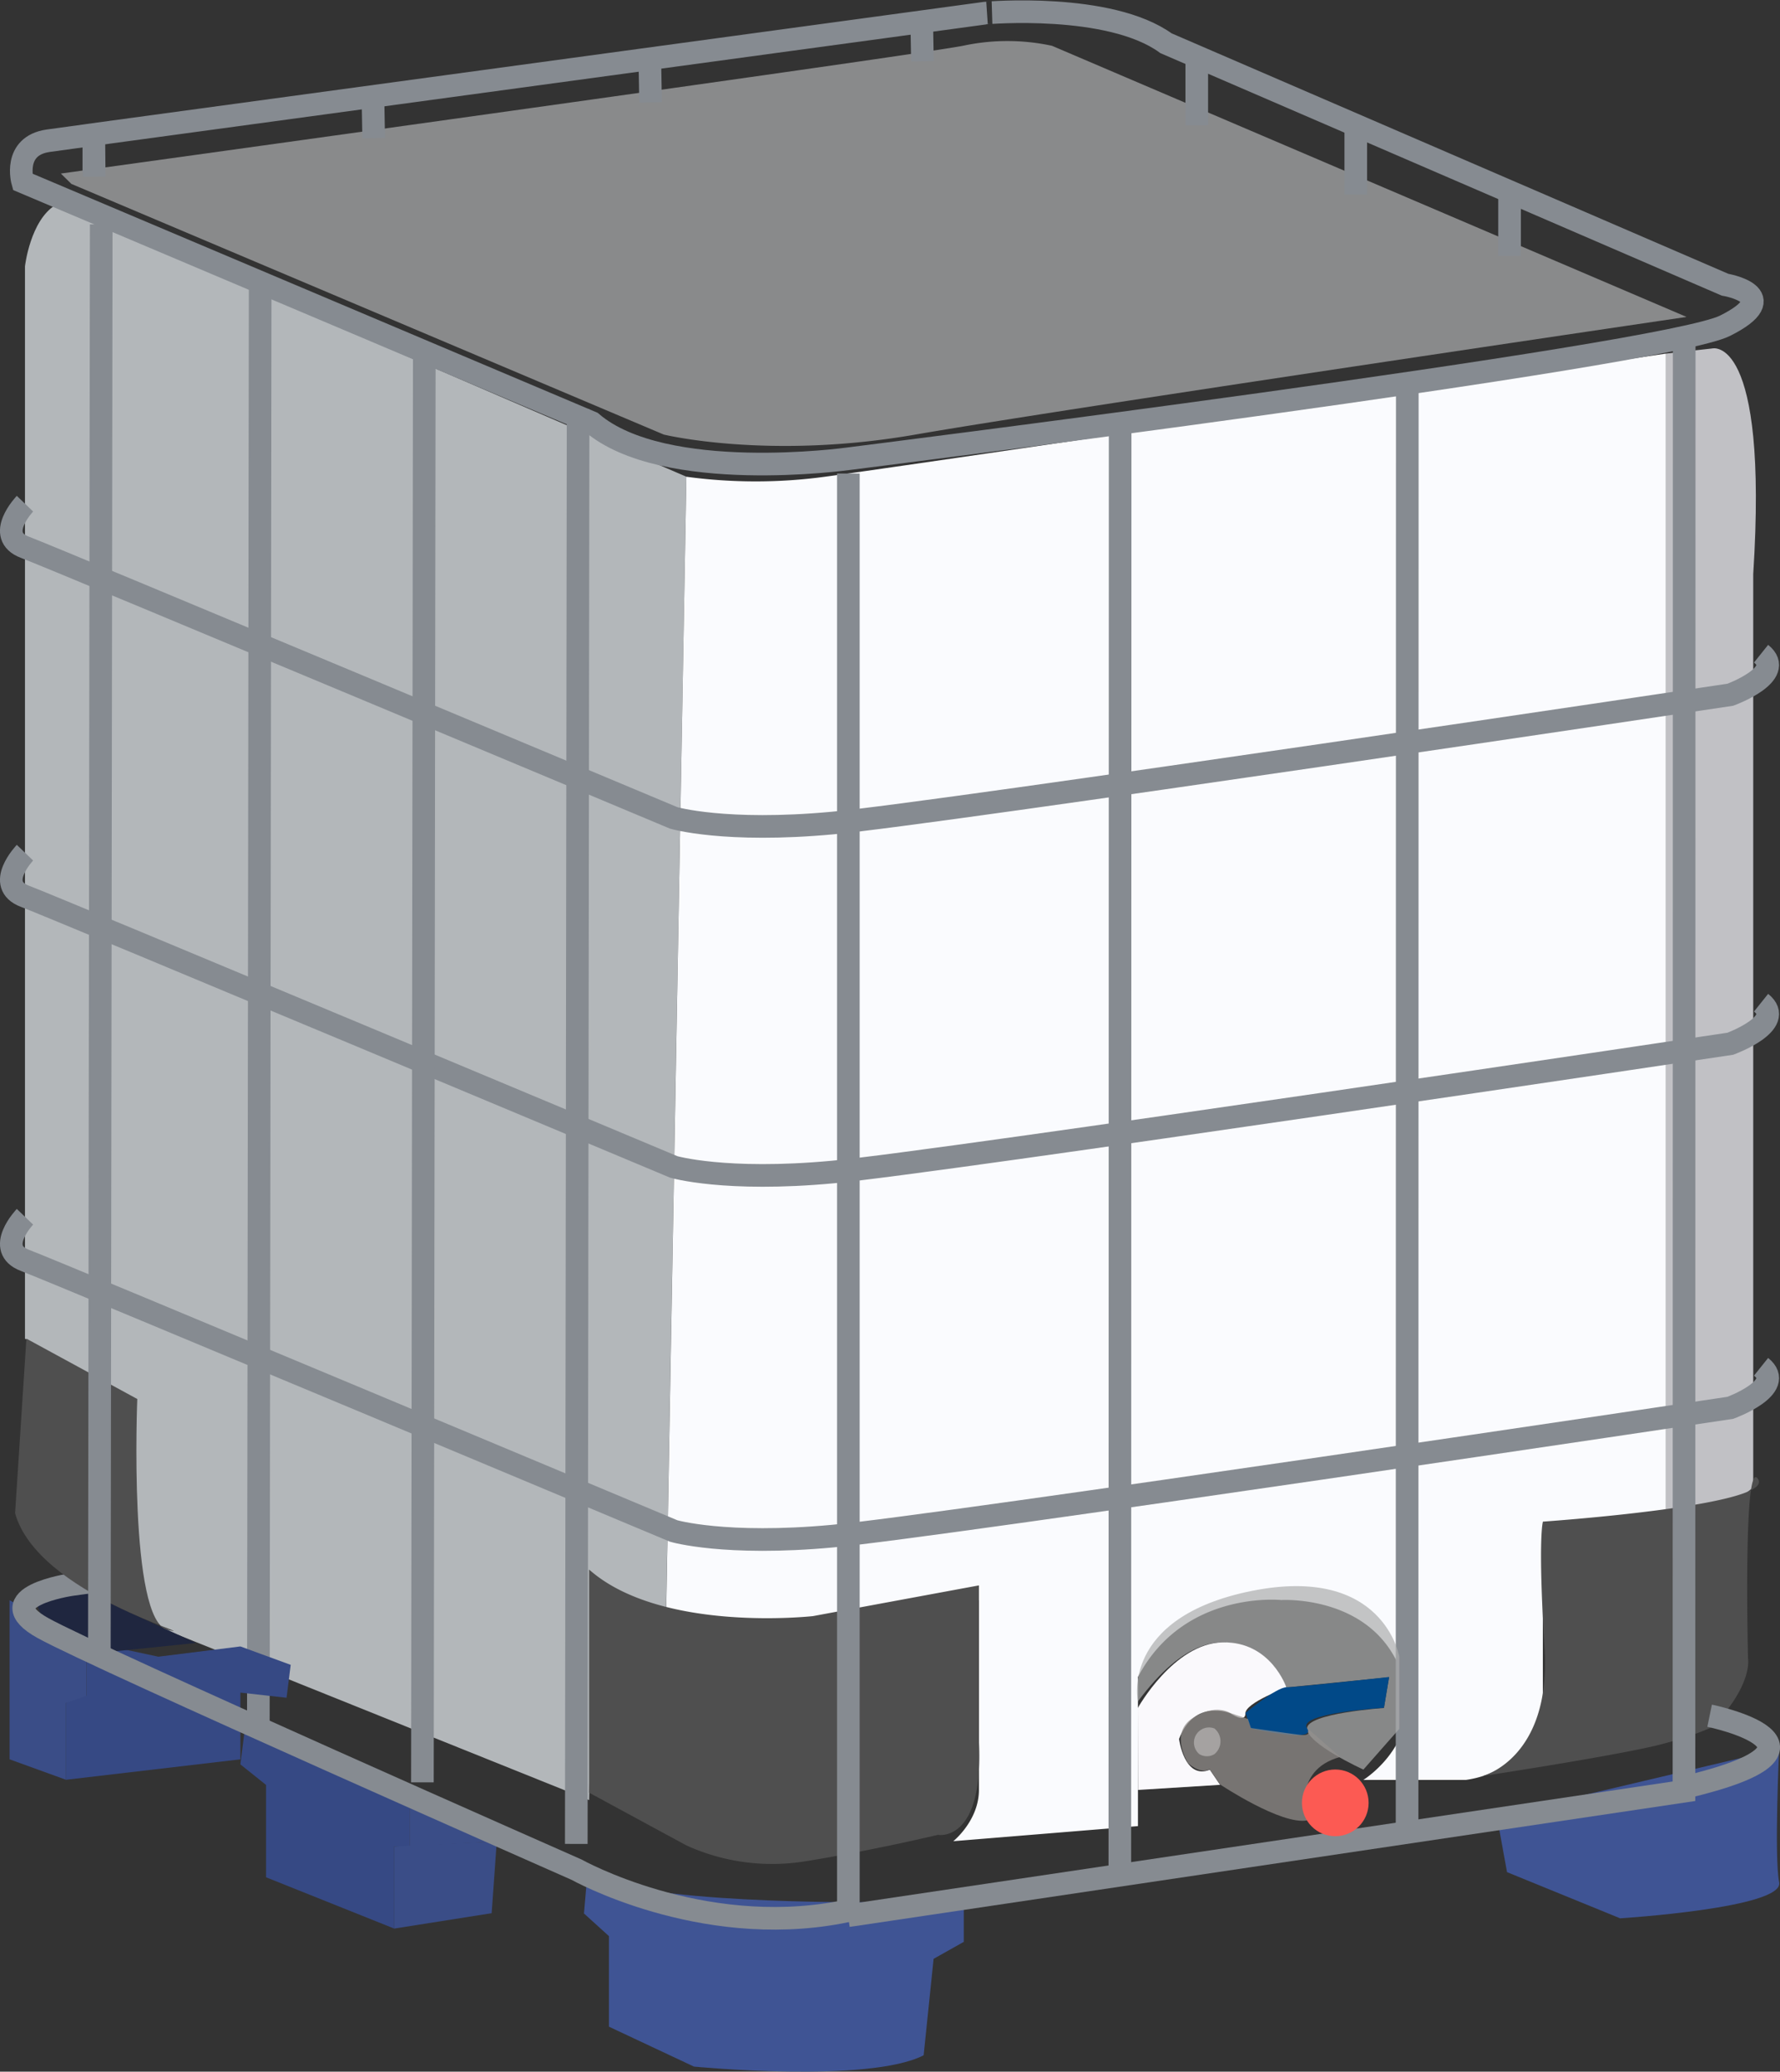 <svg xmlns="http://www.w3.org/2000/svg" viewBox="0 0 235.98 274.54"><rect x="0" y="0" width="235.98" height="274.54" fill="#333333" stroke="none"/><title>tank_left</title><g id="Layer_2" data-name="Layer 2"><g id="Layer_1-2" data-name="Layer 1"><path d="M3.31,177.4V35.3S4,29.19,7.39,27.15L91,63.18,88.3,214.11,78.78,210l-.68,28.55L22.35,216.15s-8.84-3.4-6.12-31.27Z" style="fill:#b3b7ba"/><path d="M91,63.18a68.62,68.62,0,0,0,18.36,0c10.2-1.36,111.5-16.32,111.5-16.32V200.51l-16.32,2V225s-.68,9.52-10.2,10.88h-13.6s8.84-5.44,4.76-15-15.64-8.84-15.64-8.84-12.92-1.36-19,10.2V242l-24.48,2s3.4-2.72,3.4-6.8V212.07l-15.64,2.72s-14.28,4.08-25.83-.68Z" style="fill:#fafbfe"/><path d="M220.87,46.86l6.12-.68s7.48-2,5.44,29.91v121s-4.08,4.08-11.56,3.4Z" style="fill:#c1c1c5"/><path d="M9.46,24.37,88,57.59s13.9,3.39,33.37,0S223.59,42,223.59,42L139.47,6.07a28,28,0,0,0-11.82,0C120.7,7.42,8.07,23,8.07,23Z" style="fill:#898a8b"/><path d="M3.31,66.75s-4.08,4.25,0,5.78,86,35.86,86,35.86,6.8,2,21.08.68,119-17,119-17,7.48-2.72,4.08-5.44" style="fill:none;stroke:#868b91;stroke-miterlimit:10;stroke-width:3px"/><path d="M3.31,113s-4.08,4.25,0,5.78,86,35.86,86,35.86,6.8,2,21.08.68,119-17,119-17,7.48-2.72,4.08-5.44" style="fill:none;stroke:#868b91;stroke-miterlimit:10;stroke-width:3px"/><path d="M3.31,161.25s-4.08,4.25,0,5.78,86,35.86,86,35.86,6.8,2,21.08.68,119-17,119-17,7.48-2.72,4.08-5.44" style="fill:none;stroke:#868b91;stroke-miterlimit:10;stroke-width:3px"/><line x1="34.49" y1="37.9" x2="34.25" y2="228.05" style="fill:none;stroke:#868b91;stroke-miterlimit:10;stroke-width:3px"/><line x1="56.25" y1="46.06" x2="56" y2="236.2" style="fill:none;stroke:#868b91;stroke-miterlimit:10;stroke-width:3px"/><line x1="76.64" y1="54.22" x2="76.4" y2="244.36" style="fill:none;stroke:#868b91;stroke-miterlimit:10;stroke-width:3px"/><path d="M78.1,237.57l12.92,7a27.51,27.51,0,0,0,15.64,2.11c8.84-1.41,17.68-3.52,17.68-3.52s6.12,1.17,5.44-12.44V210.1l-22,4.07S87.62,216.44,78.1,208Z" style="fill:#4f4f4f"/><line x1="148.5" y1="57.31" x2="148.46" y2="247.76" style="fill:none;stroke:#868b91;stroke-miterlimit:10;stroke-width:3px"/><line x1="186.57" y1="51.87" x2="186.54" y2="242.32" style="fill:none;stroke:#868b91;stroke-miterlimit:10;stroke-width:3px"/><path d="M204.55,201.65s30.59-2.1,28.55-5.59-1.36,23.75-1.36,23.75.68,3.49-4.76,9.08a42.48,42.48,0,0,1-6.12,2.1c-4.76,1.4-24.33,4.38-24.33,4.38s9.15-2.28,8.24-16.95S204.55,201.65,204.55,201.65Z" style="fill:#4f4f4f"/><path d="M198.43,240.62l1.36,7.48,15,6.12s21.76-1.36,21.08-4.76,0-17.68,0-17.68Z" style="fill:#3f5494"/><path d="M77.89,248.1l-.47,5.48,3.31,3v12L92,273.87s23.17,2.25,30.45-1.5l1.32-12.78,4-2.25v-6.76l-12.58,1.5S83.66,252.39,77.89,248.1Z" style="fill:#3f5494"/><polyline points="223.28 44.82 223.25 237.38 113.13 253.77 112.43 253.87 112.43 254.56" style="fill:none;stroke:#868b91;stroke-miterlimit:10;stroke-width:3px"/><path d="M226.65,227.37s19.72,4.08-3.4,9.52" style="fill:none;stroke:#868b91;stroke-miterlimit:10;stroke-width:3px"/><path d="M11.13,18l2-.28,117.62-16S147.1.29,154.58,5.73l74.11,32s8.16,1.36,0,5.44S112.43,60.8,112.43,60.8,88,64.2,78.44,56L3,24.09s-1.36-4.76,3.4-5.44Z" style="fill:none;stroke:#868b91;stroke-miterlimit:10;stroke-width:3px"/><polyline points="12.44 22.73 12.44 18.14 12.49 23.41" style="fill:none;stroke:#868b91;stroke-miterlimit:10;stroke-width:3px"/><path d="M49.44,12.74l.1,5.56Z" style="fill:none;stroke:#868b91;stroke-miterlimit:10;stroke-width:3px"/><path d="M86.15,8l.1,5.56Z" style="fill:none;stroke:#868b91;stroke-miterlimit:10;stroke-width:3px"/><path d="M122.19,2.55l.1,5.56Z" style="fill:none;stroke:#868b91;stroke-miterlimit:10;stroke-width:3px"/><line x1="158.66" y1="7.77" x2="158.66" y2="16.61" style="fill:none;stroke:#868b91;stroke-miterlimit:10;stroke-width:3px"/><line x1="179.74" y1="16.95" x2="179.74" y2="25.79" style="fill:none;stroke:#868b91;stroke-miterlimit:10;stroke-width:3px"/><line x1="200.13" y1="25.11" x2="200.13" y2="33.94" style="fill:none;stroke:#868b91;stroke-miterlimit:10;stroke-width:3px"/><polygon points="1.27 212.07 1.27 233.15 8.75 235.86 8.75 225.67 11.47 225.67 11.47 217.51 1.27 212.07" style="fill:#3a4d87"/><polygon points="20.99 219.55 31.87 218.19 38.54 220.63 37.99 224.99 31.87 224.31 31.87 233.15 8.75 235.86 8.75 225.67 11.47 224.73 11.47 217.51 20.99 219.55" style="fill:#364984"/><polygon points="32.55 228.39 31.87 233.82 35.27 236.54 35.27 248.78 52.26 255.58 52.26 244.7 54.3 244.7 54.3 239.26 54.3 237.9 32.55 228.39" style="fill:#364984"/><polygon points="54.3 237.9 54.3 244.7 65.86 244.02 54.3 237.9" style="fill:#3a4d87"/><polygon points="14.87 218.87 25.98 217.73 16.61 213.43 9.43 210.03 4.46 211.55 6.03 215.47 14.87 218.87" style="fill:#1f263f"/><polyline points="52.26 244.7 65.86 244.02 65.18 253.54 52.26 255.58" style="fill:#3a4d87"/><path d="M112.47,62.75l0,190.45-1.13.23c-18.58,3.48-34.91-5.66-34.91-5.66s-63.23-27.87-70.71-32S9.43,210,9.43,210l2.45-.34,3.33-.68" style="fill:none;stroke:#868b91;stroke-miterlimit:10;stroke-width:3px"/><path d="M3.5,177.4l14.7,8S17,214.86,22.24,216,5,211.37,2,200.53Z" style="fill:#4f4f4f"/><line x1="13.42" y1="29.74" x2="13.17" y2="219.89" style="fill:none;stroke:#868b91;stroke-miterlimit:10;stroke-width:3px"/><path d="M150.84,225.5s-2.39-11.16,15.12-14.67,19.55,8.72,19.55,8.72v9.56l-4.76,5.4s-7.48-3.4-7.48-5.44,10.2-2.72,10.2-2.72l.68-4.08-13.6,1.36S163.08,209,150.84,225.5Z" style="fill:#abadad;opacity:0.7"/><path d="M150.84,226.35s4.75-8.55,11.21-8.7,8.5,6,8.5,6-5.44,2-5.44,3.4-2,0-2,0-4.76-2-6.8,3.4c0,0,.68,5.44,4.08,4.08l1.36,2-10.88.68Z" style="fill:#faf9fc"/><path d="M165.12,227s4.08-3.4,5.44-3.4,13.6-1.36,13.6-1.36l-.68,4.08s-11.56.68-10.2,2.72-7.48,0-7.48,0Z" style="fill:#014988"/><path d="M161,232.46a2.2,2.2,0,0,0,0-3.4,2,2,0,0,0-2,3.4A1.92,1.92,0,0,0,161,232.46Z" style="fill:#cbced1"/><path d="M163.76,229.07" style="fill:none;stroke:#95918e;stroke-miterlimit:10;stroke-width:2px"/><path d="M163.08,227s-1.91-1.31-5,.7-.58,5.95-.58,5.95,1.53,1.51,2.89.83l1.36,2s8.16,5.44,11.56,4.76c0,0-2.18-6.61,4.35-8.4l-4.35-3.84s.85,1.13-.93.91-6.54-.91-6.54-.91l-.4-1.2Z" style="fill:#95918e;opacity:0.7"/><circle cx="177.02" cy="238.92" r="4.42" style="fill:#fc5a53"/></g></g></svg>